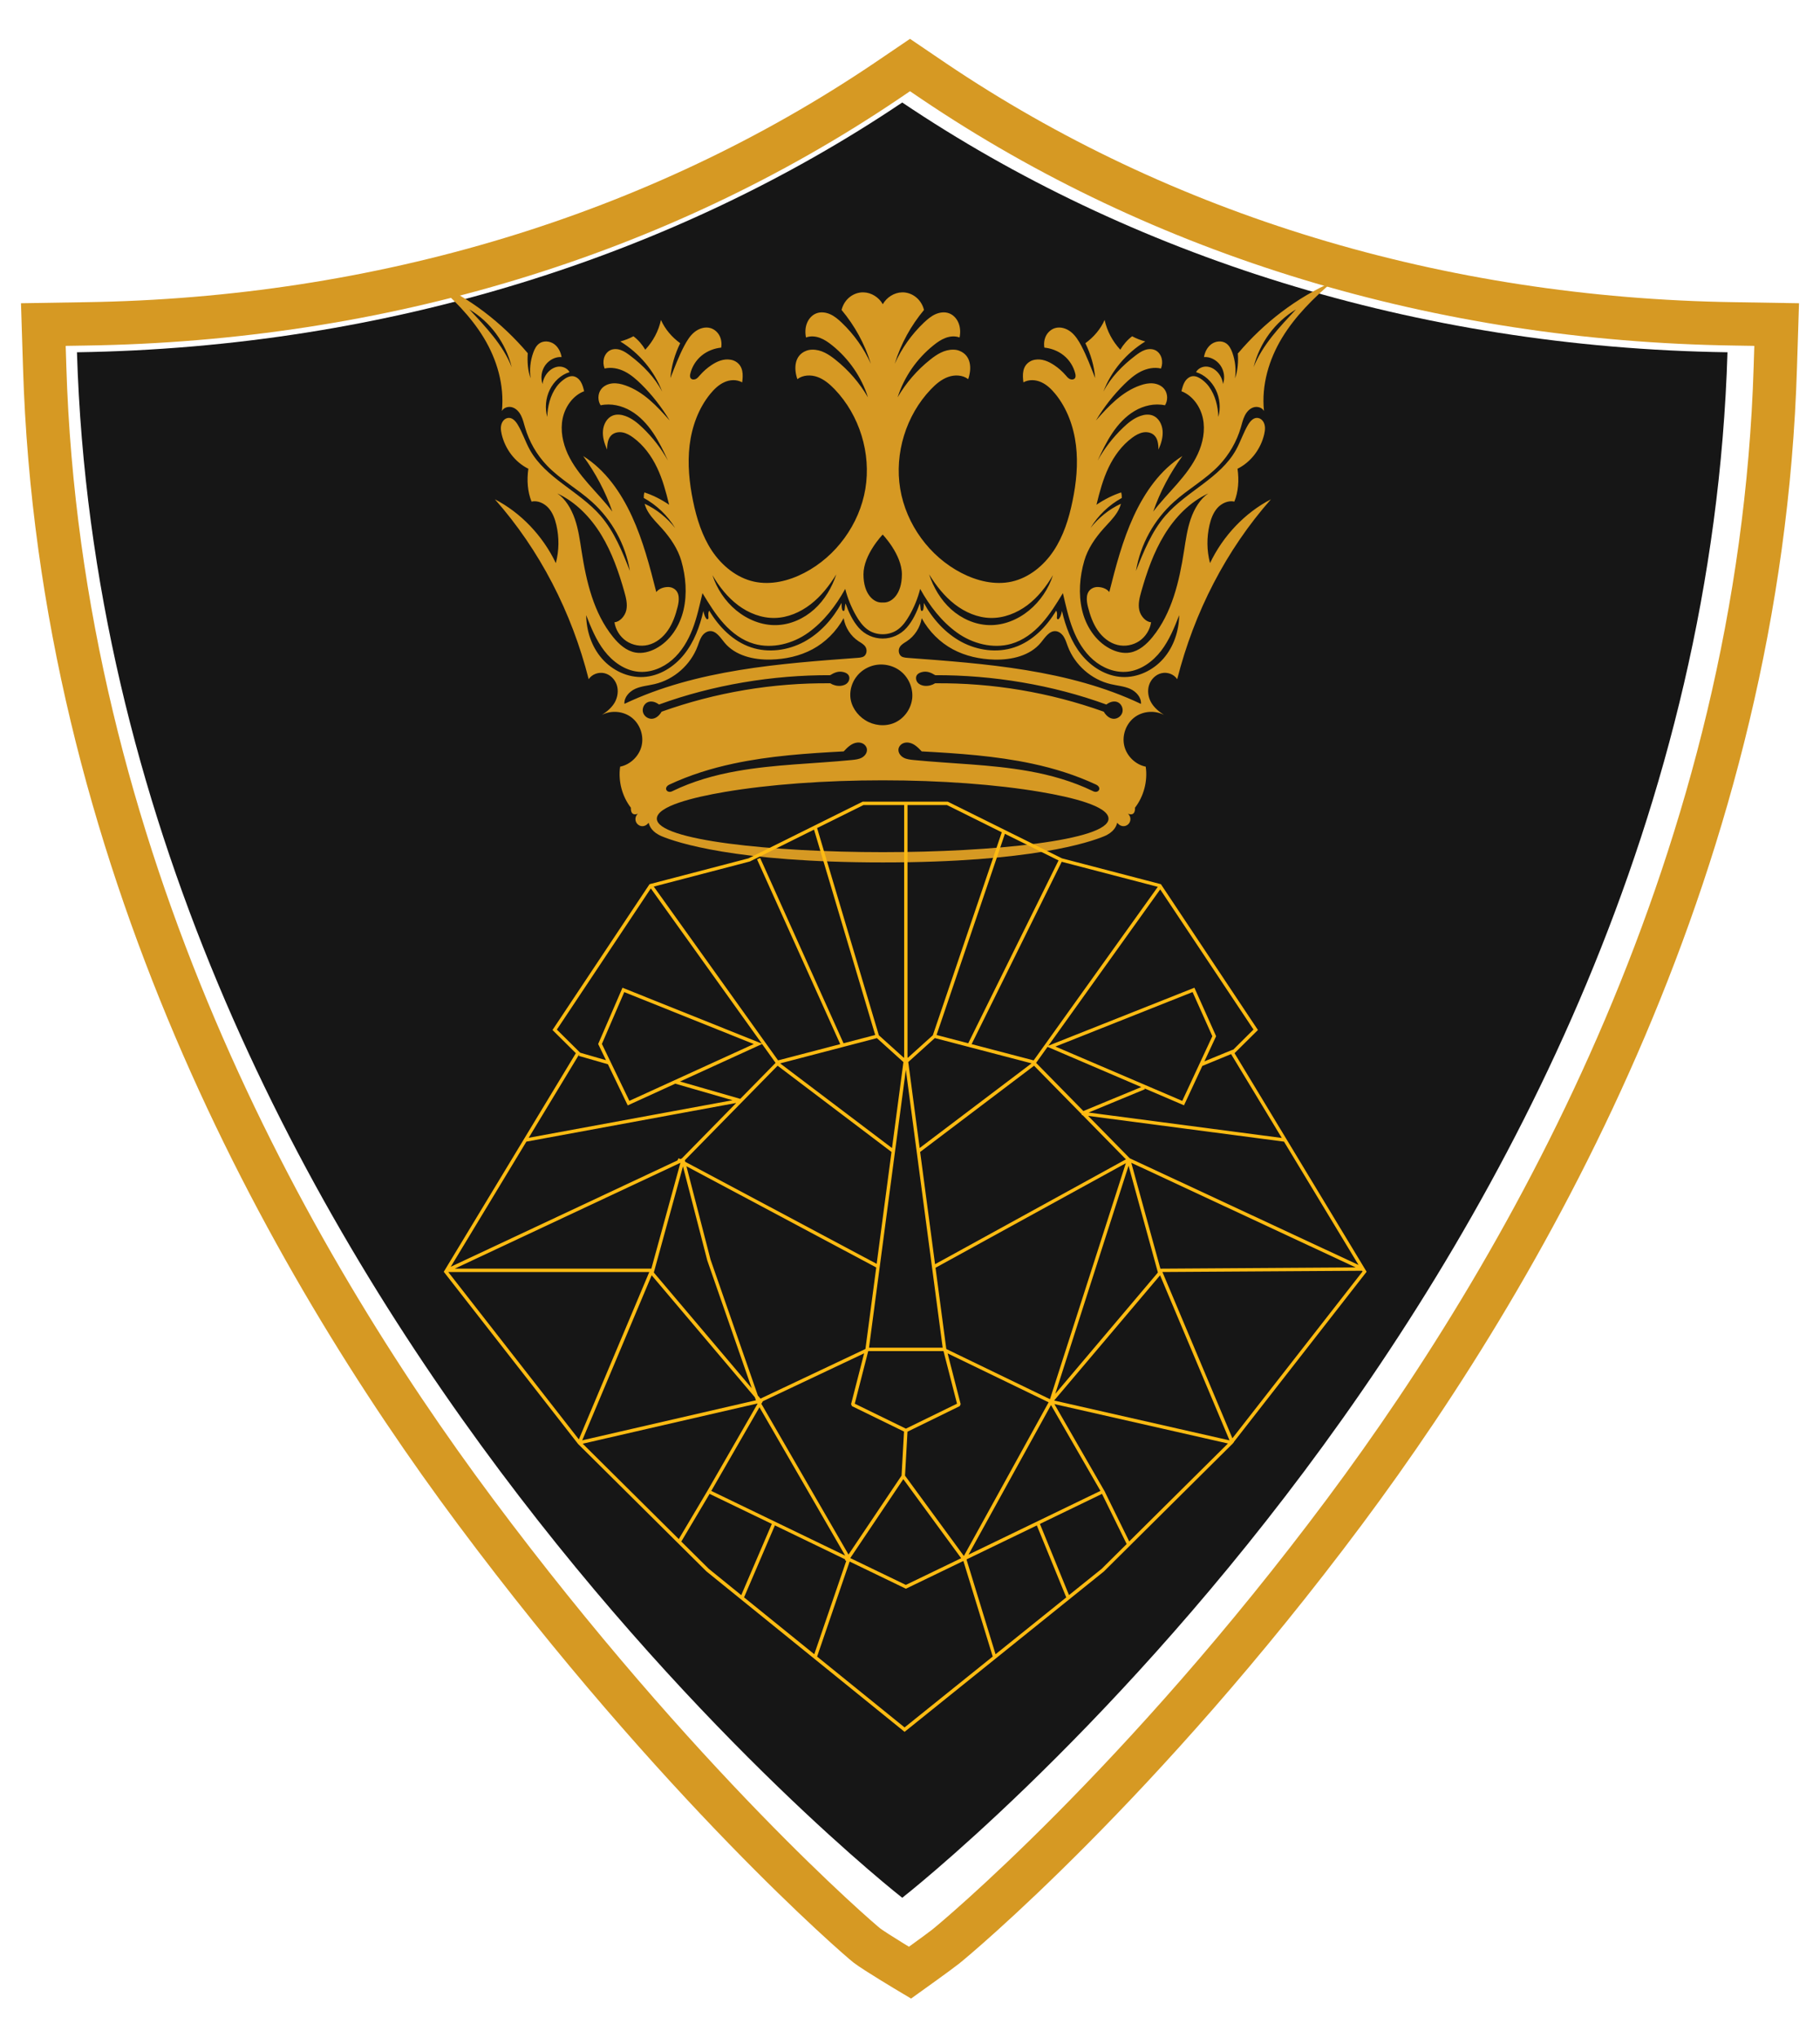 <svg width="42" height="47" viewBox="0 0 42 47" fill="none" xmlns="http://www.w3.org/2000/svg">
<path d="M20.821 2.364C15.593 5.878 8.982 8.017 1.776 8.125C2.425 29.416 20.821 43.772 20.821 43.772C20.821 43.772 39.216 29.416 39.865 8.125C32.66 8.02 26.048 5.88 20.821 2.364Z" fill="#161616"/>
<path d="M10.969 34.862C15.662 41.154 19.808 44.719 20 44.869C20.192 45.018 21 45.5 21 45.5C21 45.5 21.629 45.05 21.821 44.9C22.012 44.751 26.338 41.154 31.031 34.862C35.375 29.039 40.626 19.733 40.969 8.466L41 7.486L40.02 7.47C33.214 7.369 26.823 5.431 21.54 1.866L21 1.5L20.46 1.866C15.177 5.431 8.786 7.369 1.98 7.47L1 7.486L1.031 8.466C1.375 19.733 6.625 29.039 10.969 34.862Z" stroke="#D69923" stroke-miterlimit="10"/>
<path d="M28.565 8.147C28.578 8.336 28.567 8.542 28.5 8.727C28.528 8.531 28.507 8.324 28.439 8.134C28.409 8.052 28.368 7.97 28.298 7.921C28.2 7.852 28.059 7.865 27.961 7.933C27.863 8.002 27.804 8.117 27.784 8.236C27.92 8.223 28.071 8.299 28.16 8.423C28.249 8.547 28.274 8.715 28.223 8.859C28.215 8.77 28.174 8.675 28.11 8.599C28.045 8.522 27.954 8.465 27.854 8.456C27.755 8.447 27.648 8.495 27.601 8.583C27.796 8.642 27.963 8.798 28.057 8.99C28.151 9.183 28.173 9.411 28.115 9.617C28.109 9.381 28.049 9.123 27.899 8.917C27.857 8.859 27.806 8.809 27.75 8.765C27.686 8.716 27.605 8.669 27.523 8.677C27.446 8.685 27.381 8.741 27.341 8.807C27.301 8.873 27.283 8.949 27.264 9.024C27.515 9.118 27.701 9.373 27.759 9.649C27.817 9.924 27.76 10.215 27.642 10.47C27.524 10.726 27.349 10.95 27.164 11.162C26.979 11.374 26.782 11.576 26.613 11.8C26.77 11.343 27.001 10.911 27.286 10.519C26.776 10.838 26.415 11.357 26.159 11.913C25.904 12.468 25.749 13.063 25.599 13.656C25.546 13.585 25.448 13.545 25.347 13.54C25.294 13.537 25.241 13.547 25.196 13.575C25.051 13.662 25.069 13.849 25.107 13.999C25.155 14.189 25.22 14.377 25.33 14.537C25.44 14.698 25.601 14.831 25.79 14.876C25.96 14.917 26.147 14.883 26.292 14.785C26.437 14.687 26.538 14.525 26.564 14.352C26.447 14.347 26.323 14.216 26.292 14.075C26.26 13.934 26.297 13.788 26.336 13.649C26.465 13.194 26.622 12.742 26.868 12.339C27.113 11.935 27.455 11.58 27.883 11.381C27.697 11.506 27.561 11.732 27.479 11.969C27.397 12.206 27.363 12.457 27.324 12.705C27.214 13.411 27.046 14.14 26.596 14.694C26.46 14.86 26.289 15.014 26.078 15.051C25.919 15.079 25.753 15.035 25.61 14.959C25.276 14.782 25.053 14.433 24.969 14.063C24.885 13.693 24.916 13.301 25.021 12.937C25.102 12.655 25.274 12.407 25.468 12.19C25.575 12.07 25.693 11.957 25.779 11.82C25.818 11.758 25.849 11.69 25.868 11.619C25.59 11.746 25.347 11.948 25.165 12.179C25.339 11.889 25.592 11.648 25.888 11.485C25.889 11.443 25.885 11.4 25.873 11.358C25.691 11.416 25.488 11.516 25.303 11.642C25.375 11.347 25.453 11.056 25.581 10.787C25.709 10.518 25.89 10.27 26.13 10.094C26.205 10.039 26.286 9.992 26.377 9.974C26.467 9.957 26.568 9.975 26.635 10.039C26.721 10.12 26.731 10.251 26.735 10.369C26.8 10.221 26.841 10.078 26.829 9.932C26.817 9.787 26.739 9.638 26.604 9.585C26.512 9.549 26.408 9.561 26.316 9.594C26.161 9.648 26.03 9.755 25.912 9.869C25.682 10.09 25.485 10.345 25.33 10.624C25.43 10.408 25.535 10.187 25.671 9.986C25.807 9.785 25.976 9.601 26.185 9.478C26.394 9.355 26.646 9.297 26.884 9.348C26.95 9.247 26.955 9.087 26.872 8.978C26.811 8.897 26.711 8.853 26.611 8.843C26.511 8.833 26.41 8.855 26.315 8.888C26.107 8.959 25.919 9.082 25.752 9.226C25.584 9.37 25.436 9.534 25.29 9.699C25.481 9.382 25.698 9.107 25.944 8.864C26.059 8.751 26.182 8.643 26.325 8.57C26.469 8.498 26.636 8.463 26.792 8.5C26.822 8.423 26.827 8.341 26.807 8.265C26.787 8.189 26.738 8.118 26.669 8.082C26.593 8.042 26.501 8.045 26.42 8.073C26.34 8.101 26.268 8.152 26.201 8.203C25.904 8.429 25.635 8.702 25.463 9.033C25.643 8.556 25.992 8.144 26.43 7.876C26.324 7.847 26.222 7.808 26.126 7.756C26.016 7.84 25.924 7.946 25.853 8.066C25.67 7.868 25.546 7.632 25.491 7.38C25.398 7.591 25.239 7.777 25.047 7.916C25.171 8.171 25.252 8.443 25.273 8.721C25.176 8.473 25.08 8.216 24.953 7.974C24.89 7.857 24.819 7.741 24.716 7.658C24.613 7.575 24.473 7.53 24.346 7.568C24.257 7.595 24.182 7.662 24.139 7.745C24.097 7.828 24.085 7.926 24.101 8.018C24.253 8.032 24.419 8.093 24.549 8.199C24.679 8.304 24.774 8.454 24.814 8.617C24.822 8.652 24.828 8.693 24.806 8.723C24.78 8.758 24.726 8.761 24.687 8.742C24.648 8.723 24.619 8.688 24.591 8.654C24.513 8.565 24.423 8.485 24.324 8.42C24.194 8.334 24.044 8.269 23.884 8.297C23.844 8.303 23.804 8.317 23.769 8.338C23.589 8.444 23.594 8.644 23.617 8.819C23.746 8.747 23.901 8.757 24.03 8.816C24.159 8.874 24.263 8.976 24.353 9.085C24.626 9.419 24.778 9.842 24.83 10.271C24.882 10.7 24.838 11.136 24.75 11.559C24.667 11.962 24.542 12.363 24.314 12.705C24.086 13.047 23.746 13.326 23.346 13.415C22.955 13.501 22.542 13.399 22.186 13.215C21.45 12.835 20.911 12.094 20.774 11.275C20.638 10.456 20.909 9.579 21.481 8.98C21.594 8.862 21.722 8.752 21.876 8.696C22.029 8.64 22.214 8.646 22.343 8.745C22.427 8.505 22.416 8.2 22.142 8.092C22.097 8.073 22.047 8.065 21.998 8.065C21.792 8.063 21.621 8.172 21.468 8.294C21.165 8.534 20.908 8.831 20.714 9.165C20.864 8.695 21.156 8.275 21.539 7.967C21.625 7.897 21.716 7.833 21.82 7.794C21.923 7.755 22.041 7.745 22.144 7.784C22.166 7.675 22.163 7.562 22.124 7.46C22.085 7.357 22.008 7.267 21.906 7.228C21.804 7.188 21.687 7.203 21.586 7.248C21.486 7.293 21.401 7.366 21.321 7.441C21.038 7.71 20.808 8.034 20.648 8.39C20.79 7.925 21.024 7.509 21.323 7.149C21.261 6.896 21.042 6.738 20.818 6.743C20.635 6.747 20.462 6.858 20.372 7.017C20.283 6.858 20.109 6.747 19.926 6.743C19.702 6.738 19.483 6.895 19.421 7.149C19.721 7.509 19.954 7.924 20.096 8.39C19.936 8.034 19.706 7.71 19.423 7.441C19.344 7.366 19.259 7.293 19.158 7.248C19.058 7.203 18.94 7.188 18.838 7.228C18.736 7.267 18.659 7.357 18.62 7.46C18.581 7.562 18.578 7.675 18.6 7.784C18.704 7.745 18.82 7.755 18.924 7.794C19.028 7.833 19.119 7.897 19.206 7.967C19.588 8.275 19.88 8.694 20.03 9.165C19.836 8.831 19.579 8.534 19.276 8.294C19.123 8.172 18.951 8.062 18.746 8.065C18.697 8.065 18.647 8.074 18.602 8.092C18.328 8.199 18.317 8.505 18.401 8.745C18.53 8.646 18.714 8.64 18.868 8.696C19.021 8.752 19.149 8.862 19.263 8.98C19.836 9.579 20.106 10.456 19.97 11.275C19.833 12.094 19.294 12.835 18.558 13.215C18.203 13.399 17.79 13.501 17.399 13.415C16.998 13.326 16.658 13.046 16.43 12.705C16.203 12.363 16.077 11.962 15.994 11.559C15.907 11.136 15.863 10.7 15.914 10.271C15.966 9.842 16.118 9.419 16.391 9.085C16.481 8.976 16.585 8.874 16.714 8.816C16.842 8.757 16.998 8.747 17.127 8.819C17.151 8.644 17.155 8.444 16.976 8.338C16.94 8.317 16.9 8.303 16.86 8.297C16.7 8.269 16.549 8.334 16.42 8.42C16.321 8.485 16.231 8.565 16.153 8.654C16.124 8.687 16.096 8.723 16.057 8.742C16.018 8.761 15.964 8.758 15.938 8.723C15.917 8.693 15.922 8.652 15.931 8.617C15.97 8.454 16.065 8.304 16.195 8.199C16.325 8.093 16.491 8.032 16.643 8.018C16.659 7.926 16.647 7.828 16.605 7.745C16.562 7.661 16.487 7.595 16.398 7.568C16.271 7.53 16.131 7.575 16.028 7.658C15.925 7.741 15.854 7.857 15.792 7.974C15.664 8.216 15.568 8.473 15.471 8.721C15.492 8.443 15.573 8.17 15.697 7.916C15.505 7.777 15.346 7.591 15.253 7.38C15.198 7.632 15.074 7.868 14.891 8.066C14.82 7.947 14.729 7.84 14.618 7.756C14.522 7.808 14.42 7.847 14.315 7.876C14.753 8.144 15.101 8.556 15.281 9.033C15.109 8.702 14.841 8.429 14.543 8.203C14.476 8.152 14.404 8.101 14.324 8.073C14.243 8.045 14.151 8.041 14.075 8.082C14.006 8.118 13.957 8.189 13.937 8.265C13.917 8.341 13.923 8.423 13.952 8.5C14.108 8.463 14.276 8.498 14.419 8.57C14.562 8.643 14.685 8.751 14.8 8.864C15.046 9.108 15.263 9.383 15.454 9.699C15.307 9.534 15.159 9.369 14.992 9.226C14.825 9.082 14.638 8.96 14.429 8.888C14.334 8.855 14.233 8.833 14.133 8.843C14.033 8.853 13.933 8.897 13.872 8.978C13.789 9.087 13.794 9.247 13.861 9.348C14.098 9.297 14.35 9.355 14.559 9.478C14.768 9.601 14.937 9.785 15.073 9.986C15.209 10.187 15.315 10.408 15.414 10.624C15.259 10.345 15.062 10.09 14.832 9.869C14.714 9.755 14.583 9.648 14.428 9.594C14.336 9.561 14.232 9.549 14.14 9.585C14.005 9.638 13.927 9.787 13.915 9.932C13.902 10.078 13.944 10.221 14.009 10.369C14.013 10.251 14.024 10.12 14.109 10.039C14.176 9.975 14.277 9.957 14.367 9.974C14.458 9.991 14.54 10.039 14.614 10.094C14.854 10.27 15.035 10.518 15.163 10.787C15.292 11.056 15.369 11.347 15.441 11.642C15.256 11.516 15.054 11.416 14.871 11.358C14.859 11.4 14.855 11.443 14.856 11.485C15.152 11.648 15.405 11.889 15.58 12.179C15.397 11.948 15.154 11.746 14.876 11.619C14.895 11.69 14.926 11.758 14.965 11.82C15.051 11.957 15.169 12.07 15.277 12.19C15.47 12.407 15.642 12.656 15.723 12.937C15.827 13.302 15.859 13.693 15.775 14.063C15.691 14.432 15.469 14.782 15.134 14.959C14.991 15.035 14.826 15.079 14.666 15.051C14.455 15.014 14.284 14.861 14.149 14.694C13.698 14.14 13.53 13.412 13.42 12.705C13.381 12.457 13.348 12.206 13.265 11.969C13.183 11.732 13.047 11.506 12.861 11.381C13.289 11.58 13.631 11.935 13.877 12.339C14.122 12.742 14.279 13.194 14.408 13.649C14.447 13.788 14.484 13.934 14.453 14.075C14.421 14.216 14.296 14.347 14.18 14.352C14.206 14.525 14.307 14.687 14.452 14.785C14.597 14.883 14.784 14.917 14.954 14.876C15.143 14.831 15.304 14.698 15.414 14.537C15.525 14.377 15.589 14.189 15.637 13.999C15.675 13.849 15.693 13.662 15.548 13.575C15.503 13.547 15.45 13.537 15.397 13.54C15.296 13.545 15.198 13.586 15.145 13.656C14.995 13.064 14.84 12.469 14.585 11.913C14.33 11.357 13.968 10.838 13.458 10.519C13.743 10.911 13.975 11.343 14.131 11.8C13.962 11.576 13.765 11.374 13.58 11.162C13.396 10.95 13.22 10.726 13.102 10.47C12.985 10.214 12.927 9.924 12.985 9.649C13.043 9.373 13.229 9.118 13.48 9.024C13.462 8.949 13.443 8.873 13.403 8.807C13.363 8.741 13.299 8.686 13.222 8.677C13.138 8.669 13.058 8.716 12.995 8.765C12.938 8.809 12.887 8.86 12.845 8.917C12.695 9.123 12.635 9.381 12.629 9.617C12.572 9.41 12.592 9.183 12.687 8.99C12.781 8.798 12.948 8.642 13.143 8.583C13.096 8.495 12.989 8.448 12.89 8.456C12.79 8.465 12.699 8.522 12.634 8.599C12.57 8.675 12.529 8.77 12.521 8.859C12.47 8.715 12.495 8.547 12.584 8.423C12.673 8.299 12.825 8.223 12.96 8.236C12.94 8.118 12.882 8.002 12.784 7.933C12.685 7.865 12.545 7.853 12.447 7.921C12.376 7.97 12.335 8.053 12.306 8.134C12.237 8.324 12.216 8.531 12.245 8.727C12.177 8.542 12.167 8.337 12.179 8.147C11.582 7.442 10.832 6.867 10 6.5C10.442 6.878 10.863 7.294 11.165 7.792C11.466 8.29 11.643 8.881 11.582 9.48C11.626 9.397 11.739 9.366 11.828 9.397C11.918 9.427 11.984 9.504 12.026 9.589C12.068 9.673 12.089 9.767 12.116 9.858C12.211 10.186 12.386 10.489 12.621 10.736C12.93 11.059 13.33 11.277 13.662 11.577C14.118 11.988 14.434 12.554 14.536 13.168C14.358 12.718 14.174 12.258 13.857 11.893C13.367 11.329 12.591 11.029 12.227 10.375C12.122 10.186 12.057 9.974 11.944 9.789C11.892 9.706 11.816 9.62 11.711 9.642C11.663 9.652 11.622 9.686 11.597 9.728C11.544 9.816 11.555 9.92 11.577 10.016C11.656 10.355 11.882 10.658 12.193 10.812C12.155 11.073 12.174 11.342 12.266 11.569C12.409 11.538 12.56 11.608 12.658 11.717C12.755 11.826 12.807 11.97 12.84 12.113C12.905 12.397 12.904 12.695 12.827 12.988C12.525 12.356 12.017 11.825 11.421 11.517C12.455 12.686 13.192 14.117 13.585 15.666C13.66 15.551 13.812 15.496 13.946 15.527C14.079 15.557 14.19 15.667 14.233 15.798C14.276 15.928 14.255 16.077 14.189 16.197C14.122 16.317 14.012 16.41 13.891 16.489C14.106 16.376 14.386 16.401 14.578 16.551C14.77 16.701 14.863 16.967 14.806 17.204C14.749 17.441 14.546 17.636 14.311 17.683C14.263 18.016 14.356 18.367 14.559 18.63C14.559 18.63 14.537 18.838 14.72 18.769C14.643 18.836 14.645 18.959 14.727 19.022C14.729 19.023 14.732 19.025 14.735 19.027C14.799 19.075 14.889 19.061 14.944 19.003C14.953 18.995 14.962 18.986 14.97 18.978C14.987 19.056 15.048 19.197 15.275 19.29C15.602 19.425 16.949 19.892 20.375 19.892C23.802 19.892 25.149 19.424 25.476 19.29C25.703 19.197 25.764 19.056 25.78 18.978C25.789 18.986 25.798 18.995 25.806 19.003C25.862 19.061 25.952 19.074 26.016 19.027C26.018 19.025 26.021 19.023 26.024 19.022C26.105 18.959 26.108 18.836 26.03 18.769C26.214 18.838 26.192 18.63 26.192 18.63C26.395 18.367 26.488 18.016 26.44 17.683C26.205 17.636 26.002 17.441 25.945 17.204C25.888 16.967 25.981 16.701 26.173 16.551C26.365 16.401 26.645 16.376 26.86 16.489C26.739 16.41 26.629 16.317 26.562 16.197C26.495 16.076 26.475 15.928 26.518 15.798C26.561 15.667 26.672 15.557 26.805 15.527C26.939 15.496 27.091 15.55 27.166 15.666C27.56 14.117 28.296 12.686 29.329 11.517C28.734 11.824 28.226 12.355 27.924 12.988C27.846 12.695 27.846 12.396 27.911 12.113C27.944 11.97 27.996 11.827 28.093 11.717C28.191 11.608 28.342 11.538 28.485 11.569C28.578 11.342 28.596 11.073 28.558 10.812C28.869 10.657 29.095 10.355 29.174 10.016C29.196 9.92 29.206 9.816 29.154 9.728C29.128 9.686 29.088 9.652 29.04 9.642C28.935 9.62 28.859 9.706 28.807 9.789C28.694 9.975 28.629 10.186 28.524 10.375C28.16 11.029 27.384 11.329 26.894 11.893C26.577 12.258 26.393 12.718 26.215 13.168C26.317 12.554 26.633 11.988 27.089 11.577C27.421 11.277 27.821 11.059 28.129 10.736C28.364 10.489 28.54 10.185 28.635 9.858C28.662 9.767 28.682 9.674 28.725 9.589C28.767 9.504 28.833 9.427 28.923 9.397C29.012 9.367 29.125 9.397 29.169 9.48C29.107 8.881 29.284 8.29 29.586 7.792C29.888 7.294 30.308 6.879 30.751 6.5C29.919 6.867 29.169 7.442 28.572 8.147H28.565ZM10.833 7.138C11.31 7.423 11.669 7.9 11.809 8.468C11.606 7.954 11.211 7.544 10.833 7.138ZM22.033 13.938C22.27 14.122 22.559 14.247 22.858 14.253C23.163 14.26 23.463 14.142 23.708 13.959C23.952 13.775 24.144 13.53 24.299 13.266C24.2 13.576 24.008 13.865 23.748 14.079C23.489 14.293 23.157 14.428 22.822 14.418C22.501 14.409 22.19 14.269 21.951 14.055C21.712 13.84 21.542 13.554 21.441 13.248C21.607 13.516 21.796 13.754 22.033 13.938L22.033 13.938ZM20.37 12.33C20.37 12.33 20.813 12.789 20.813 13.248C20.813 13.708 20.575 13.897 20.402 13.897H20.337C20.164 13.897 19.926 13.708 19.926 13.248C19.926 12.789 20.37 12.33 20.37 12.33ZM17.032 13.959C17.276 14.142 17.576 14.26 17.881 14.253C18.18 14.247 18.469 14.122 18.707 13.938C18.944 13.755 19.133 13.516 19.299 13.248C19.198 13.554 19.028 13.84 18.789 14.055C18.55 14.27 18.239 14.41 17.918 14.418C17.583 14.428 17.252 14.293 16.992 14.08C16.732 13.866 16.541 13.576 16.441 13.266C16.596 13.53 16.788 13.776 17.033 13.959L17.032 13.959ZM14.41 16.236C14.398 16.084 14.522 15.95 14.661 15.887C14.8 15.825 14.956 15.814 15.104 15.779C15.552 15.676 15.937 15.336 16.098 14.906C16.126 14.832 16.148 14.756 16.189 14.688C16.23 14.621 16.296 14.565 16.374 14.557C16.524 14.543 16.622 14.703 16.718 14.82C16.967 15.125 17.395 15.223 17.788 15.213C18.121 15.205 18.456 15.133 18.751 14.975C19.044 14.817 19.296 14.57 19.469 14.258C19.504 14.473 19.632 14.672 19.814 14.791C19.874 14.83 19.943 14.865 19.977 14.928C20.007 14.983 20.004 15.054 19.969 15.106C19.934 15.158 19.871 15.167 19.792 15.173C18.029 15.304 16.076 15.441 14.409 16.235L14.41 16.236ZM21.047 16.134C21.014 16.37 20.851 16.585 20.631 16.676C20.418 16.764 20.163 16.735 19.968 16.612C19.772 16.49 19.633 16.28 19.622 16.057C19.615 15.901 19.663 15.745 19.755 15.62C19.846 15.494 19.98 15.401 20.129 15.357C20.357 15.288 20.618 15.341 20.8 15.494C20.983 15.648 21.081 15.898 21.048 16.134L21.047 16.134ZM21.27 17.331C22.106 17.376 22.974 17.433 23.82 17.614C24.326 17.722 24.827 17.878 25.296 18.098C25.44 18.171 25.346 18.31 25.225 18.249C25.222 18.247 25.22 18.247 25.217 18.245C24.756 18.022 24.25 17.877 23.744 17.787C22.865 17.629 21.967 17.617 21.078 17.529C20.999 17.521 20.918 17.512 20.849 17.474C20.76 17.425 20.694 17.314 20.759 17.213C20.802 17.146 20.884 17.118 20.963 17.128C21.09 17.144 21.184 17.239 21.27 17.331ZM19.891 17.474C19.822 17.512 19.74 17.521 19.662 17.529C18.773 17.617 17.875 17.629 16.996 17.787C16.489 17.877 15.984 18.021 15.523 18.245C15.521 18.246 15.518 18.247 15.515 18.249C15.393 18.31 15.3 18.172 15.444 18.098C15.913 17.878 16.413 17.722 16.92 17.614C17.766 17.432 18.633 17.376 19.47 17.331C19.556 17.239 19.65 17.144 19.777 17.128C19.856 17.118 19.938 17.146 19.981 17.213C20.046 17.314 19.98 17.425 19.891 17.474ZM15.043 16.579C14.954 16.583 14.867 16.521 14.841 16.437C14.814 16.352 14.852 16.252 14.928 16.206C15.004 16.161 15.11 16.175 15.208 16.25C16.451 15.796 17.837 15.568 19.157 15.573C19.249 15.518 19.344 15.469 19.471 15.503C19.512 15.514 19.554 15.534 19.579 15.569C19.615 15.62 19.604 15.694 19.564 15.742C19.525 15.79 19.462 15.813 19.401 15.819C19.314 15.827 19.225 15.802 19.16 15.76C17.838 15.747 16.513 15.97 15.268 16.415C15.213 16.509 15.131 16.576 15.043 16.579ZM20.37 19.655C17.843 19.655 15.158 19.384 15.158 18.883C15.158 18.594 16.008 18.388 16.72 18.267C17.742 18.093 19.039 17.998 20.37 17.998C21.701 17.998 22.996 18.093 24.019 18.267C24.732 18.388 25.581 18.593 25.581 18.883C25.581 19.384 22.896 19.655 20.37 19.655ZM25.899 16.437C25.872 16.522 25.785 16.583 25.697 16.579C25.608 16.576 25.527 16.509 25.471 16.415C24.226 15.97 22.902 15.747 21.579 15.76C21.514 15.802 21.425 15.827 21.338 15.819C21.277 15.813 21.215 15.79 21.175 15.742C21.136 15.694 21.125 15.62 21.16 15.569C21.185 15.534 21.227 15.515 21.269 15.503C21.395 15.469 21.49 15.518 21.582 15.573C22.903 15.568 24.288 15.796 25.531 16.25C25.63 16.175 25.736 16.16 25.812 16.206C25.888 16.252 25.925 16.352 25.899 16.437ZM26.33 16.236C24.662 15.442 22.71 15.305 20.947 15.174C20.868 15.168 20.805 15.159 20.77 15.107C20.735 15.055 20.731 14.984 20.762 14.929C20.796 14.866 20.864 14.831 20.924 14.792C21.107 14.673 21.235 14.474 21.27 14.259C21.443 14.571 21.694 14.818 21.988 14.976C22.282 15.134 22.617 15.206 22.951 15.214C23.344 15.223 23.772 15.126 24.021 14.821C24.117 14.704 24.215 14.544 24.365 14.558C24.443 14.566 24.509 14.623 24.55 14.69C24.591 14.756 24.613 14.833 24.641 14.907C24.802 15.337 25.188 15.677 25.635 15.78C25.783 15.815 25.939 15.826 26.079 15.888C26.218 15.95 26.342 16.084 26.33 16.237V16.236ZM26.849 15.189C26.612 15.462 26.253 15.634 25.892 15.615C25.524 15.595 25.184 15.383 24.953 15.095C24.722 14.808 24.59 14.451 24.507 14.092C24.494 14.152 24.48 14.215 24.444 14.264C24.436 14.274 24.425 14.286 24.412 14.284C24.402 14.282 24.395 14.274 24.392 14.265C24.389 14.256 24.39 14.246 24.39 14.236C24.394 14.182 24.401 14.128 24.373 14.085C24.148 14.46 23.822 14.792 23.409 14.931C23.009 15.065 22.558 15.004 22.187 14.805C21.816 14.605 21.522 14.277 21.319 13.906C21.319 13.956 21.319 14.007 21.306 14.055C21.304 14.064 21.301 14.073 21.294 14.081C21.288 14.088 21.278 14.093 21.269 14.091C21.253 14.087 21.248 14.068 21.246 14.052C21.24 14.002 21.238 13.952 21.227 13.919C21.154 14.12 21.064 14.319 20.922 14.479C20.781 14.639 20.579 14.728 20.37 14.728C20.16 14.728 19.959 14.639 19.817 14.479C19.676 14.319 19.585 14.12 19.513 13.919C19.501 13.952 19.499 14.002 19.493 14.052C19.491 14.068 19.486 14.087 19.471 14.091C19.461 14.093 19.451 14.088 19.445 14.081C19.439 14.073 19.435 14.064 19.433 14.055C19.42 14.007 19.42 13.956 19.421 13.906C19.217 14.277 18.924 14.605 18.553 14.805C18.181 15.004 17.73 15.065 17.331 14.931C16.917 14.792 16.591 14.46 16.367 14.085C16.339 14.128 16.346 14.182 16.349 14.236C16.349 14.246 16.35 14.256 16.347 14.265C16.344 14.274 16.337 14.282 16.328 14.284C16.315 14.286 16.303 14.275 16.295 14.264C16.259 14.214 16.245 14.152 16.232 14.092C16.149 14.451 16.018 14.807 15.786 15.095C15.555 15.383 15.215 15.596 14.847 15.615C14.487 15.634 14.127 15.462 13.89 15.189C13.652 14.916 13.532 14.551 13.527 14.189C13.636 14.467 13.754 14.763 13.946 15.012C14.137 15.261 14.413 15.461 14.724 15.493C15.008 15.522 15.295 15.407 15.511 15.22C15.727 15.033 15.877 14.779 15.981 14.512C16.084 14.246 16.143 13.964 16.211 13.681C16.36 13.925 16.509 14.17 16.701 14.382C16.892 14.594 17.129 14.773 17.403 14.85C17.823 14.97 18.298 14.848 18.653 14.592C19.008 14.337 19.287 13.977 19.505 13.583C19.56 13.799 19.645 14.007 19.756 14.201C19.822 14.315 19.898 14.425 20.002 14.506C20.105 14.588 20.236 14.629 20.37 14.629C20.503 14.629 20.634 14.588 20.738 14.506C20.841 14.425 20.917 14.315 20.983 14.201C21.095 14.008 21.18 13.799 21.235 13.583C21.453 13.977 21.731 14.337 22.086 14.592C22.442 14.848 22.916 14.97 23.336 14.85C23.61 14.772 23.848 14.594 24.038 14.382C24.229 14.17 24.379 13.925 24.528 13.681C24.596 13.964 24.655 14.246 24.759 14.512C24.862 14.779 25.013 15.033 25.229 15.22C25.444 15.407 25.731 15.522 26.015 15.493C26.327 15.461 26.602 15.261 26.794 15.012C26.985 14.763 27.104 14.467 27.212 14.189C27.207 14.551 27.087 14.916 26.849 15.189ZM28.93 8.468C29.07 7.9 29.43 7.424 29.906 7.138C29.529 7.544 29.133 7.954 28.93 8.468Z" fill="#D69923"/>
<path d="M10.241 29.334L13.338 33.302L13.339 33.304L16.301 36.243L20.875 39.945L25.474 36.246L25.476 36.244L28.428 33.315H28.431L28.476 33.262L28.474 33.258L31.537 29.333L28.489 24.292L29.029 23.757L26.79 20.394L24.507 19.798L21.87 18.49H19.908L17.272 19.798L14.989 20.394L12.75 23.757L13.289 24.292L10.255 29.31L10.241 29.333L10.241 29.334ZM17.587 24.081L17.898 24.515L17.083 25.345L15.693 24.945L17.587 24.08V24.081ZM14.524 25.392L13.89 24.078L14.406 22.883L17.395 24.081L14.524 25.391V25.392ZM17.944 24.58L20.573 26.57L20.231 29.151L15.813 26.797L15.804 26.761L17.944 24.581L17.944 24.58ZM18.003 24.527L20.236 23.944L20.848 24.497L20.585 26.48L18.003 24.527ZM23.858 24.584L23.863 24.581L24.962 25.7L24.965 25.72L24.984 25.722L25.983 26.74L21.578 29.159L21.234 26.57L23.858 24.585L23.858 24.584ZM21.223 26.479L20.96 24.496L21.573 23.943L23.805 24.526L21.223 26.479ZM26.338 25.073L25.001 25.626L23.91 24.515L24.174 24.146L26.338 25.073ZM24.356 24.139L27.521 22.882L27.977 23.9L27.283 25.392L24.356 24.139ZM26.721 29.35L24.352 32.15L26.044 26.887L26.721 29.35ZM26.108 26.82L31.285 29.233L26.778 29.262L26.107 26.821L26.108 26.82ZM25.98 26.831L24.23 32.272L21.842 31.117V31.115L21.837 31.111L21.589 29.241L25.98 26.83V26.831ZM17.57 32.379L17.603 32.323L17.601 32.321L19.941 31.215L19.64 32.387L19.66 32.432L20.862 33.019L20.805 34.035L19.581 35.856L17.57 32.379L17.57 32.379ZM19.504 35.88L16.414 34.388L17.526 32.458L19.504 35.88ZM20.846 34.117L22.181 35.94L20.904 36.556L19.623 35.938V35.935L20.846 34.116V34.117ZM20.885 34.036L20.942 33.022L22.148 32.432L22.169 32.387L21.868 31.216L24.199 32.344L22.243 35.889L20.885 34.036H20.885ZM24.254 32.407L25.395 34.387L22.35 35.858L24.254 32.407ZM22.085 32.376L20.905 32.952L19.725 32.376L20.036 31.163H21.773L22.085 32.376ZM19.972 31.111L19.968 31.115V31.116L17.55 32.259L17.489 32.188L16.397 29.052L15.841 26.9L20.221 29.234L19.972 31.112V31.111ZM16.322 29.073L17.348 32.02L15.088 29.351L15.761 26.903L16.322 29.073L16.322 29.073ZM15.03 29.261H10.495L15.697 26.822L15.701 26.824L15.031 29.262L15.03 29.261ZM15.039 29.415L17.419 32.227L17.444 32.298L13.436 33.221L15.039 29.414V29.415ZM13.448 33.299L17.477 32.372L17.481 32.379L16.326 34.385L15.664 35.499L13.448 33.3V33.299ZM16.357 36.185L15.722 35.556L16.375 34.456L17.811 35.149L17.106 36.792L16.357 36.185ZM17.17 36.844L17.882 35.183L19.507 35.968L19.497 35.984L19.528 36.005L18.791 38.155L17.17 36.843V36.844ZM20.875 39.843L18.856 38.209L19.607 36.017L20.887 36.635L20.905 36.644L22.23 36.004L22.234 36.011L22.909 38.208L20.875 39.843ZM22.974 38.155L22.309 35.986L22.313 35.984L22.306 35.975L22.304 35.968L23.927 35.184L24.606 36.844L22.975 38.155L22.974 38.155ZM25.423 36.185L24.669 36.791L23.998 35.149L25.431 34.456L26 35.613L25.423 36.185V36.185ZM26.059 35.554L25.503 34.422L25.505 34.421L24.332 32.385L28.337 33.294L26.058 35.554H26.059ZM24.326 32.303L26.771 29.415L28.374 33.222L24.326 32.303ZM31.443 29.327L28.44 33.174L26.825 29.339L31.432 29.31L31.443 29.327ZM31.352 29.177L26.071 26.716L25.111 25.738L29.631 26.332L31.351 29.177H31.352ZM29.58 26.247L25.121 25.661L26.421 25.123L26.414 25.105L27.323 25.494L27.746 24.586L28.41 24.313L29.58 26.247V26.247ZM28.927 23.746L28.454 24.216L28.451 24.21L27.794 24.48L28.064 23.9L27.563 22.782L24.193 24.119L26.774 20.514L28.927 23.747L28.927 23.746ZM26.718 20.456L23.854 24.458L22.422 24.083L24.501 19.877L26.719 20.455L26.718 20.456ZM24.428 19.846L22.344 24.063L21.613 23.872L23.19 19.232L24.428 19.846V19.846ZM20.944 18.568H21.852L23.118 19.197L21.527 23.878L20.947 24.401L20.943 24.372V18.568H20.944ZM21.754 31.085H20.054L20.904 24.675L21.754 31.085ZM19.927 18.568H20.865V24.372L20.861 24.401L20.281 23.878L18.856 19.099L19.927 18.568ZM17.3 19.872L18.785 19.135L20.197 23.872L19.466 24.063L17.542 19.789L17.47 19.821L19.39 24.083L17.955 24.458L15.087 20.449L17.301 19.871L17.3 19.872ZM12.851 23.747L15.019 20.491L17.58 24.07L14.365 22.782L13.804 24.08L13.984 24.453L13.389 24.281L12.851 23.748V23.747ZM13.37 24.31L13.357 24.354L14.029 24.547L14.486 25.496L15.583 24.995L16.905 25.377L12.201 26.243L13.37 24.311V24.31ZM12.147 26.332L16.99 25.44L15.737 26.717L15.698 26.735L15.66 26.714L15.632 26.766L10.402 29.218L12.147 26.332ZM14.983 29.34L13.358 33.2L10.345 29.34H14.983Z" fill="#FEBB12"/>
</svg>
